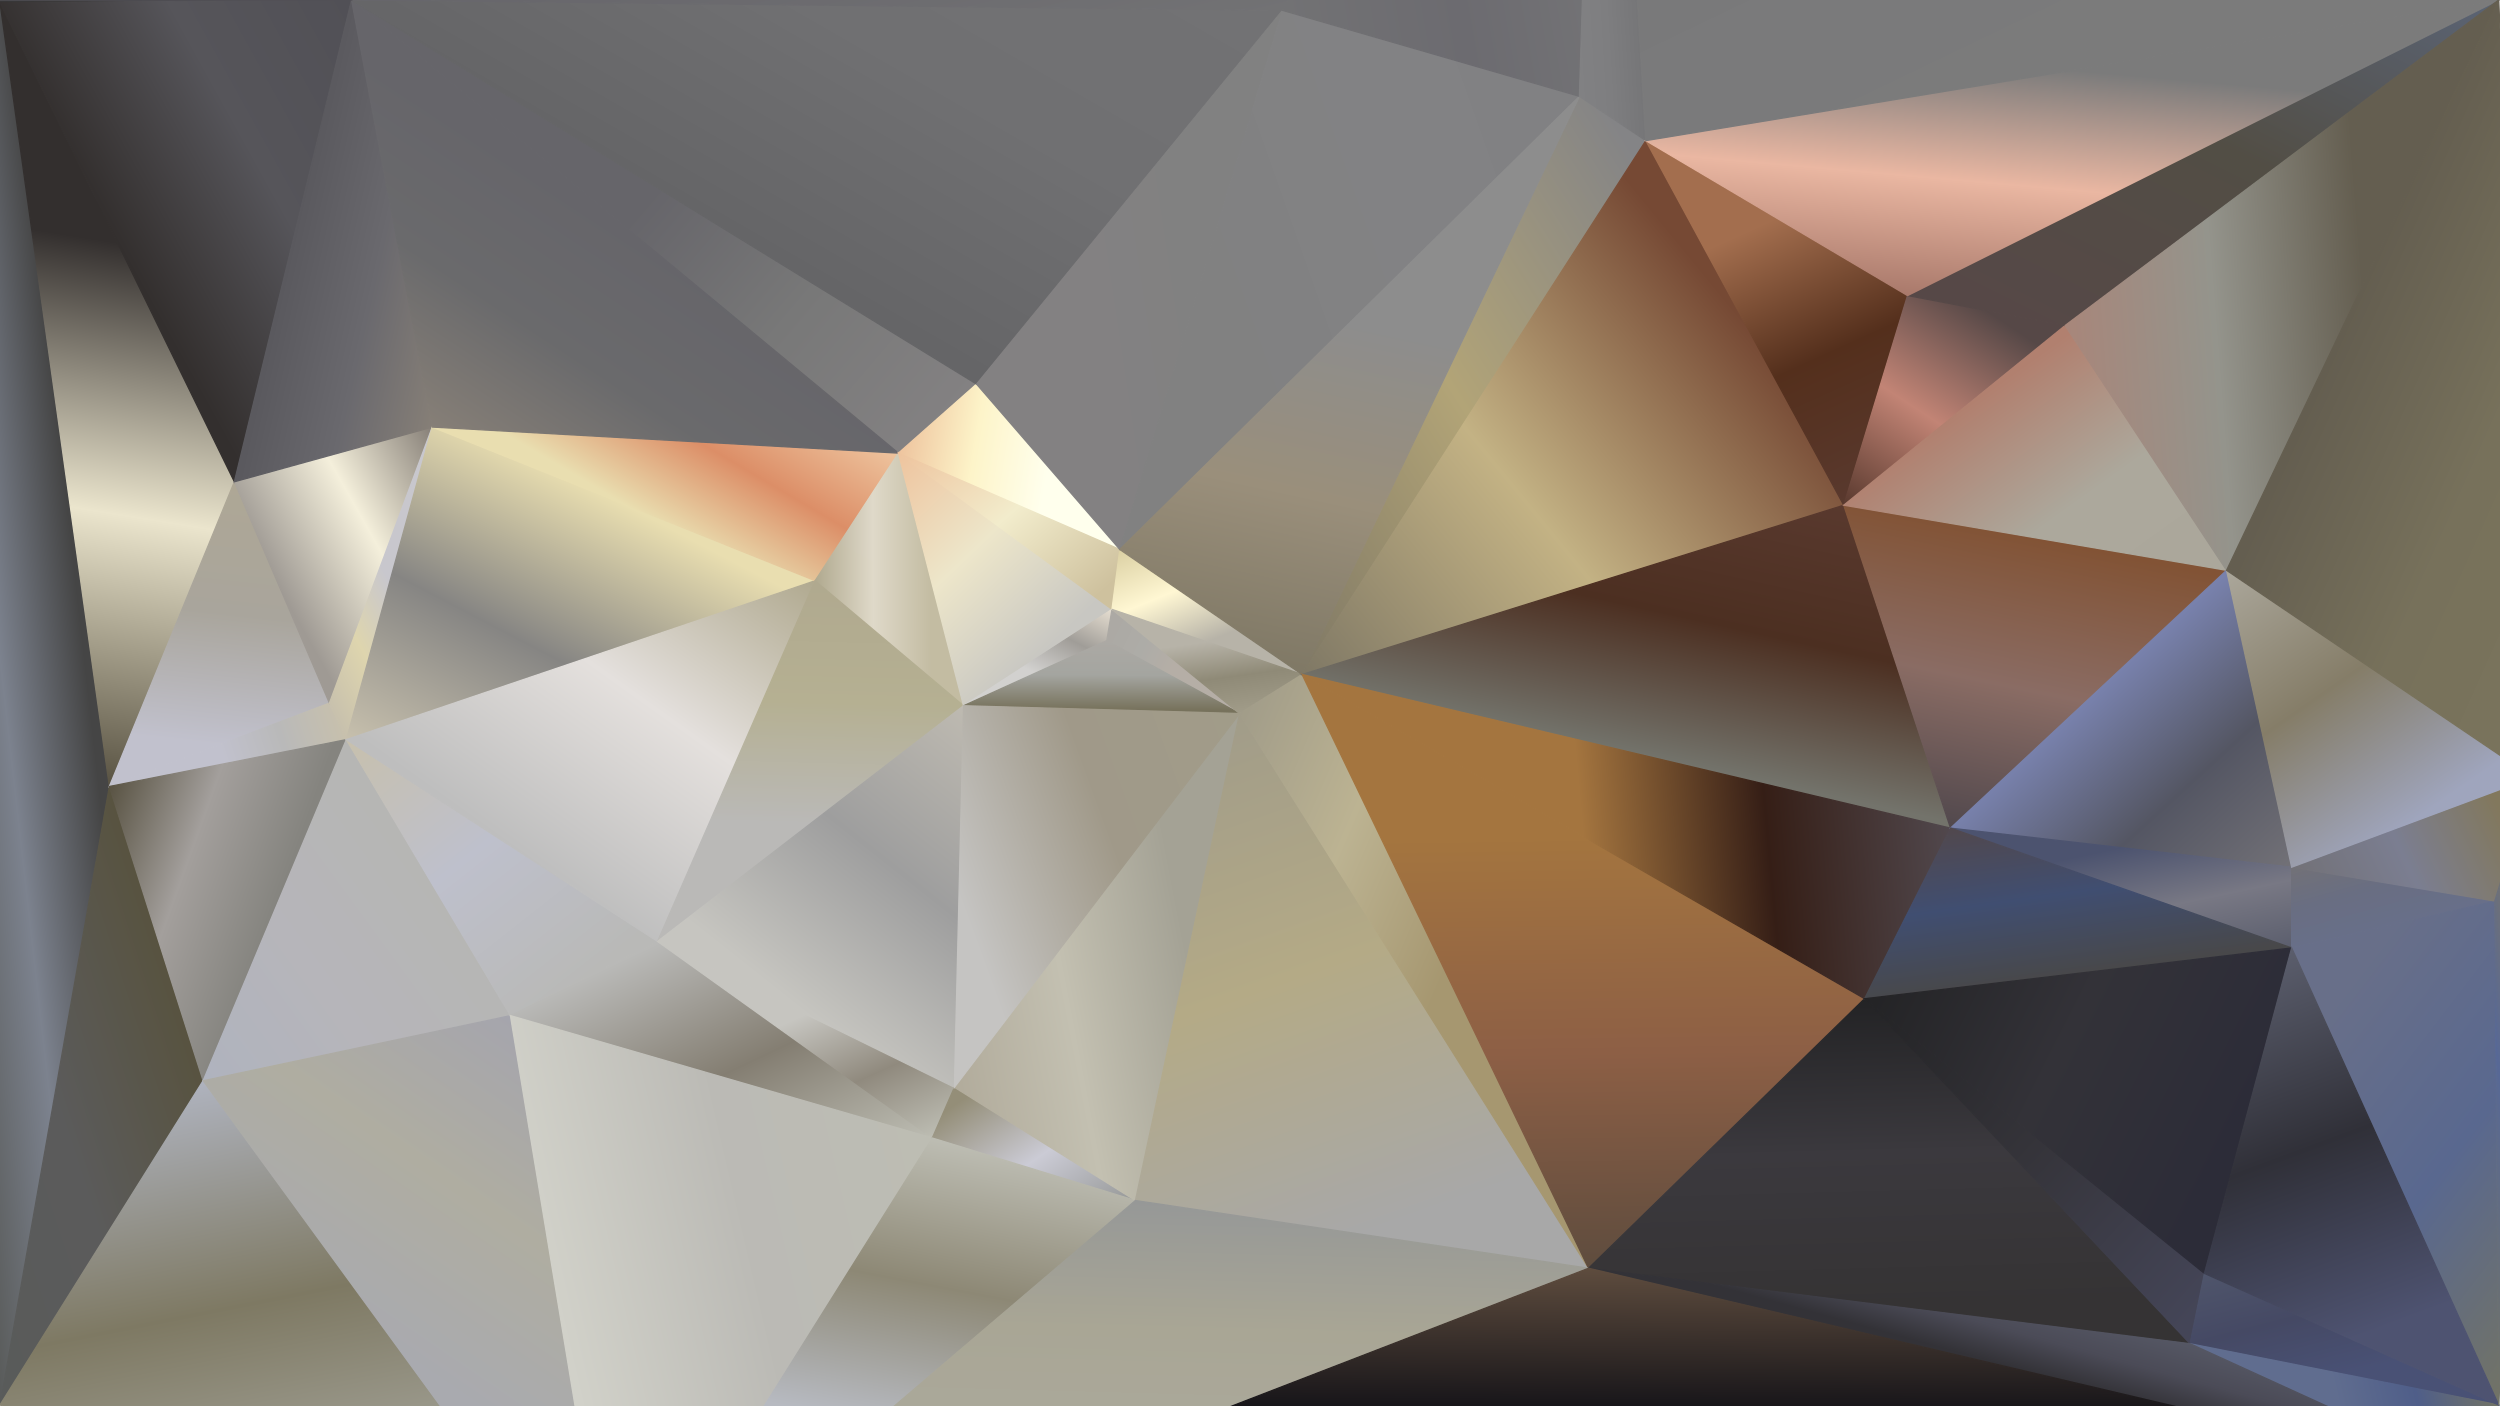 <?xml version="1.0" standalone="yes"?>
<svg width="1920" height="1080" xmlns="http://www.w3.org/2000/svg" version="1.1" >
	<defs>
	<linearGradient id="gradient-0" x1="0.000%" y1="100.000%" x2="50.000%" y2="27.948%">
					<stop offset="0.000%" stop-color="#595b5a"/>
				
					<stop offset="50.000%" stop-color="#7c828e"/>
				
					<stop offset="100.000%" stop-color="#454545"/>
				</linearGradient>
	<linearGradient id="gradient-1" x1="0.000%" y1="100.000%" x2="76.923%" y2="23.789%">
					<stop offset="0.000%" stop-color="#595b5a"/>
				
					<stop offset="50.000%" stop-color="#5b5b5b"/>
				
					<stop offset="100.000%" stop-color="#585340"/>
				</linearGradient>
	<linearGradient id="gradient-2" x1="46.667%" y1="100.000%" x2="50.000%" y2="30.565%">
					<stop offset="0.000%" stop-color="#595343"/>
				
					<stop offset="50.000%" stop-color="#ebe5cd"/>
				
					<stop offset="100.000%" stop-color="#332f2e"/>
				</linearGradient>
	<linearGradient id="gradient-3" x1="56.805%" y1="0.000%" x2="50.000%" y2="86.325%">
					<stop offset="0.000%" stop-color="#aea795"/>
				
					<stop offset="50.000%" stop-color="#a9a59c"/>
				
					<stop offset="100.000%" stop-color="#c1c1cd"/>
				</linearGradient>
	<linearGradient id="gradient-4" x1="100.000%" y1="43.750%" x2="46.429%" y2="50.000%">
					<stop offset="0.000%" stop-color="#c7c0ad"/>
				
					<stop offset="50.000%" stop-color="#b9b9b9"/>
				
					<stop offset="100.000%" stop-color="#c1c1cd"/>
				</linearGradient>
	<linearGradient id="gradient-5" x1="0.000%" y1="100.000%" x2="50.000%" y2="0.000%">
					<stop offset="0.000%" stop-color="#393a3c"/>
				
					<stop offset="50.000%" stop-color="#363636"/>
				
					<stop offset="100.000%" stop-color="#4a494e"/>
				</linearGradient>
	<linearGradient id="gradient-6" x1="100.000%" y1="0.000%" x2="33.333%" y2="50.270%">
					<stop offset="0.000%" stop-color="#515056"/>
				
					<stop offset="50.000%" stop-color="#56555a"/>
				
					<stop offset="100.000%" stop-color="#332f2e"/>
				</linearGradient>
	<linearGradient id="gradient-7" x1="0.000%" y1="13.740%" x2="69.780%" y2="50.000%">
					<stop offset="0.000%" stop-color="#595343"/>
				
					<stop offset="50.000%" stop-color="#a39f9c"/>
				
					<stop offset="100.000%" stop-color="#85847f"/>
				</linearGradient>
	<linearGradient id="gradient-8" x1="0.000%" y1="100.000%" x2="73.305%" y2="40.458%">
					<stop offset="0.000%" stop-color="#afb3be"/>
				
					<stop offset="50.000%" stop-color="#b6b5ba"/>
				
					<stop offset="100.000%" stop-color="#b6b6b4"/>
				</linearGradient>
	<linearGradient id="gradient-9" x1="100.000%" y1="0.000%" x2="24.013%" y2="59.906%">
					<stop offset="0.000%" stop-color="#867f77"/>
				
					<stop offset="50.000%" stop-color="#f4efdb"/>
				
					<stop offset="100.000%" stop-color="#9f9a94"/>
				</linearGradient>
	<linearGradient id="gradient-10" x1="100.000%" y1="88.649%" x2="29.605%" y2="50.000%">
					<stop offset="0.000%" stop-color="#867f77"/>
				
					<stop offset="50.000%" stop-color="#6a696e"/>
				
					<stop offset="100.000%" stop-color="#5a595e"/>
				</linearGradient>
	<linearGradient id="gradient-11" x1="0.000%" y1="0.000%" x2="76.360%" y2="86.557%">
					<stop offset="0.000%" stop-color="#c7c0ad"/>
				
					<stop offset="50.000%" stop-color="#bec0cc"/>
				
					<stop offset="100.000%" stop-color="#b9b9b7"/>
				</linearGradient>
	<linearGradient id="gradient-12" x1="33.051%" y1="0.000%" x2="50.000%" y2="78.753%">
					<stop offset="0.000%" stop-color="#afb3be"/>
				
					<stop offset="50.000%" stop-color="#7e7963"/>
				
					<stop offset="100.000%" stop-color="#ababa3"/>
				</linearGradient>
	<linearGradient id="gradient-13" x1="74.684%" y1="0.000%" x2="50.000%" y2="55.176%">
					<stop offset="0.000%" stop-color="#a5a5ad"/>
				
					<stop offset="50.000%" stop-color="#afada1"/>
				
					<stop offset="100.000%" stop-color="#a9aaaf"/>
				</linearGradient>
	<linearGradient id="gradient-14" x1="16.456%" y1="100.000%" x2="50.000%" y2="44.167%">
					<stop offset="0.000%" stop-color="#c7c0ad"/>
				
					<stop offset="50.000%" stop-color="#ded5ae"/>
				
					<stop offset="100.000%" stop-color="#c8c7cd"/>
				</linearGradient>
	<linearGradient id="gradient-15" x1="0.000%" y1="100.000%" x2="59.167%" y2="24.583%">
					<stop offset="0.000%" stop-color="#c7c0ad"/>
				
					<stop offset="50.000%" stop-color="#868583"/>
				
					<stop offset="100.000%" stop-color="#e9deb0"/>
				</linearGradient>
	<linearGradient id="gradient-16" x1="100.000%" y1="0.000%" x2="33.194%" y2="72.022%">
					<stop offset="0.000%" stop-color="#b0a98f"/>
				
					<stop offset="50.000%" stop-color="#e4e0dd"/>
				
					<stop offset="100.000%" stop-color="#bebebe"/>
				</linearGradient>
	<linearGradient id="gradient-17" x1="100.000%" y1="16.949%" x2="41.061%" y2="50.000%">
					<stop offset="0.000%" stop-color="#eec49e"/>
				
					<stop offset="50.000%" stop-color="#dc8e67"/>
				
					<stop offset="100.000%" stop-color="#e9deb0"/>
				</linearGradient>
	<linearGradient id="gradient-18" x1="100.000%" y1="100.000%" x2="17.438%" y2="18.874%">
					<stop offset="0.000%" stop-color="#bdbdb3"/>
				
					<stop offset="50.000%" stop-color="#847e72"/>
				
					<stop offset="100.000%" stop-color="#b9b9b7"/>
				</linearGradient>
	<linearGradient id="gradient-19" x1="92.544%" y1="100.000%" x2="50.000%" y2="37.086%">
					<stop offset="0.000%" stop-color="#bdbdb3"/>
				
					<stop offset="50.000%" stop-color="#908a7e"/>
				
					<stop offset="100.000%" stop-color="#c6c5c0"/>
				</linearGradient>
	<linearGradient id="gradient-20" x1="100.000%" y1="84.770%" x2="43.750%" y2="50.000%">
					<stop offset="0.000%" stop-color="#838182"/>
				
					<stop offset="50.000%" stop-color="#787878"/>
				
					<stop offset="100.000%" stop-color="#66656a"/>
				</linearGradient>
	<linearGradient id="gradient-21" x1="0.000%" y1="50.515%" x2="78.070%" y2="50.000%">
					<stop offset="0.000%" stop-color="#b0a98f"/>
				
					<stop offset="50.000%" stop-color="#dfd9c9"/>
				
					<stop offset="100.000%" stop-color="#c3bca2"/>
				</linearGradient>
	<linearGradient id="gradient-22" x1="51.489%" y1="0.000%" x2="50.000%" y2="67.329%">
					<stop offset="0.000%" stop-color="#b0a98f"/>
				
					<stop offset="50.000%" stop-color="#b5b092"/>
				
					<stop offset="100.000%" stop-color="#bab9b7"/>
				</linearGradient>
	<linearGradient id="gradient-23" x1="100.000%" y1="0.000%" x2="48.511%" y2="80.887%">
					<stop offset="0.000%" stop-color="#bebab1"/>
				
					<stop offset="50.000%" stop-color="#9e9e9e"/>
				
					<stop offset="100.000%" stop-color="#c6c5c0"/>
				</linearGradient>
	<linearGradient id="gradient-24" x1="100.000%" y1="19.462%" x2="12.346%" y2="50.000%">
					<stop offset="0.000%" stop-color="#bdbdb3"/>
				
					<stop offset="50.000%" stop-color="#bbbab5"/>
				
					<stop offset="100.000%" stop-color="#d1d1c9"/>
				</linearGradient>
	<linearGradient id="gradient-25" x1="14.762%" y1="94.253%" x2="50.000%" y2="50.000%">
					<stop offset="0.000%" stop-color="#867f77"/>
				
					<stop offset="50.000%" stop-color="#6a6a6c"/>
				
					<stop offset="100.000%" stop-color="#66656a"/>
				</linearGradient>
	<linearGradient id="gradient-26" x1="0.000%" y1="0.000%" x2="65.244%" y2="80.928%">
					<stop offset="0.000%" stop-color="#eec49e"/>
				
					<stop offset="50.000%" stop-color="#ede6ca"/>
				
					<stop offset="100.000%" stop-color="#c8c7c2"/>
				</linearGradient>
	<linearGradient id="gradient-27" x1="100.000%" y1="0.000%" x2="48.246%" y2="66.216%">
					<stop offset="0.000%" stop-color="#e6ded1"/>
				
					<stop offset="50.000%" stop-color="#a09d98"/>
				
					<stop offset="100.000%" stop-color="#d2d1cf"/>
				</linearGradient>
	<linearGradient id="gradient-28" x1="0.000%" y1="41.732%" x2="67.647%" y2="50.000%">
					<stop offset="0.000%" stop-color="#eec49e"/>
				
					<stop offset="50.000%" stop-color="#fdf4c9"/>
				
					<stop offset="100.000%" stop-color="#ffffed"/>
				</linearGradient>
	<linearGradient id="gradient-29" x1="0.000%" y1="0.000%" x2="98.235%" y2="80.833%">
					<stop offset="0.000%" stop-color="#eec49e"/>
				
					<stop offset="50.000%" stop-color="#f2eccc"/>
				
					<stop offset="100.000%" stop-color="#cec19e"/>
				</linearGradient>
	<linearGradient id="gradient-30" x1="100.000%" y1="100.000%" x2="5.449%" y2="22.414%">
					<stop offset="0.000%" stop-color="#969897"/>
				
					<stop offset="50.000%" stop-color="#cbcbd5"/>
				
					<stop offset="100.000%" stop-color="#948e78"/>
				</linearGradient>
	<linearGradient id="gradient-31" x1="0.000%" y1="30.000%" x2="51.961%" y2="50.000%">
					<stop offset="0.000%" stop-color="#aca9a4"/>
				
					<stop offset="50.000%" stop-color="#adaca7"/>
				
					<stop offset="100.000%" stop-color="#b5aea6"/>
				</linearGradient>
	<linearGradient id="gradient-32" x1="51.887%" y1="0.000%" x2="50.000%" y2="94.643%">
					<stop offset="0.000%" stop-color="#aca9a4"/>
				
					<stop offset="50.000%" stop-color="#a4a5a0"/>
				
					<stop offset="100.000%" stop-color="#77725c"/>
				</linearGradient>
	<linearGradient id="gradient-33" x1="100.000%" y1="2.712%" x2="33.566%" y2="50.000%">
					<stop offset="0.000%" stop-color="#727274"/>
				
					<stop offset="50.000%" stop-color="#707072"/>
				
					<stop offset="100.000%" stop-color="#656567"/>
				</linearGradient>
	<linearGradient id="gradient-34" x1="61.000%" y1="0.000%" x2="50.000%" y2="56.170%">
					<stop offset="0.000%" stop-color="#bdbdb3"/>
				
					<stop offset="50.000%" stop-color="#8d8875"/>
				
					<stop offset="100.000%" stop-color="#b7bac1"/>
				</linearGradient>
	<linearGradient id="gradient-35" x1="4.110%" y1="0.000%" x2="50.000%" y2="73.958%">
					<stop offset="0.000%" stop-color="#dbd0a3"/>
				
					<stop offset="50.000%" stop-color="#fff7d3"/>
				
					<stop offset="100.000%" stop-color="#b7b3a8"/>
				</linearGradient>
	<linearGradient id="gradient-36" x1="67.123%" y1="100.000%" x2="50.000%" y2="31.250%">
					<stop offset="0.000%" stop-color="#a19c89"/>
				
					<stop offset="50.000%" stop-color="#8f8a77"/>
				
					<stop offset="100.000%" stop-color="#b7b3a8"/>
				</linearGradient>
	<linearGradient id="gradient-37" x1="0.000%" y1="69.324%" x2="73.404%" y2="50.000%">
					<stop offset="0.000%" stop-color="#838182"/>
				
					<stop offset="50.000%" stop-color="#838182"/>
				
					<stop offset="100.000%" stop-color="#818181"/>
				</linearGradient>
	<linearGradient id="gradient-38" x1="0.000%" y1="76.738%" x2="81.735%" y2="50.000%">
					<stop offset="0.000%" stop-color="#b1ab9b"/>
				
					<stop offset="50.000%" stop-color="#c3c0b1"/>
				
					<stop offset="100.000%" stop-color="#a4a295"/>
				</linearGradient>
	<linearGradient id="gradient-39" x1="100.000%" y1="2.048%" x2="1.598%" y2="50.000%">
					<stop offset="0.000%" stop-color="#a19c89"/>
				
					<stop offset="50.000%" stop-color="#a09989"/>
				
					<stop offset="100.000%" stop-color="#c5c4c2"/>
				</linearGradient>
	<linearGradient id="gradient-40" x1="74.479%" y1="100.000%" x2="50.000%" y2="49.154%">
					<stop offset="0.000%" stop-color="#727274"/>
				
					<stop offset="50.000%" stop-color="#68676c"/>
				
					<stop offset="100.000%" stop-color="#626264"/>
				</linearGradient>
	<linearGradient id="gradient-41" x1="0.000%" y1="100.000%" x2="90.341%" y2="3.829%">
					<stop offset="0.000%" stop-color="#7f7865"/>
				
					<stop offset="50.000%" stop-color="#b2a477"/>
				
					<stop offset="100.000%" stop-color="#848486"/>
				</linearGradient>
	<linearGradient id="gradient-42" x1="22.989%" y1="0.000%" x2="50.000%" y2="93.897%">
					<stop offset="0.000%" stop-color="#a19c89"/>
				
					<stop offset="50.000%" stop-color="#b4aa86"/>
				
					<stop offset="100.000%" stop-color="#a8a8a8"/>
				</linearGradient>
	<linearGradient id="gradient-43" x1="0.000%" y1="6.579%" x2="58.955%" y2="50.000%">
					<stop offset="0.000%" stop-color="#a19c89"/>
				
					<stop offset="50.000%" stop-color="#bcb392"/>
				
					<stop offset="100.000%" stop-color="#a69770"/>
				</linearGradient>
	<linearGradient id="gradient-44" x1="100.000%" y1="15.942%" x2="17.705%" y2="50.000%">
					<stop offset="0.000%" stop-color="#818183"/>
				
					<stop offset="50.000%" stop-color="#828284"/>
				
					<stop offset="100.000%" stop-color="#818181"/>
				</linearGradient>
	<linearGradient id="gradient-45" x1="39.660%" y1="100.000%" x2="50.000%" y2="39.189%">
					<stop offset="0.000%" stop-color="#7f7865"/>
				
					<stop offset="50.000%" stop-color="#9a8f7b"/>
				
					<stop offset="100.000%" stop-color="#8d8d8d"/>
				</linearGradient>
	<linearGradient id="gradient-46" x1="0.000%" y1="100.000%" x2="81.731%" y2="34.146%">
					<stop offset="0.000%" stop-color="#7f7865"/>
				
					<stop offset="50.000%" stop-color="#c3b284"/>
				
					<stop offset="100.000%" stop-color="#764934"/>
				</linearGradient>
	<linearGradient id="gradient-47" x1="50.926%" y1="100.000%" x2="50.000%" y2="27.303%">
					<stop offset="0.000%" stop-color="#5e4c3e"/>
				
					<stop offset="50.000%" stop-color="#8d5f45"/>
				
					<stop offset="100.000%" stop-color="#a4753f"/>
				</linearGradient>
	<linearGradient id="gradient-48" x1="0.000%" y1="87.755%" x2="96.531%" y2="50.000%">
					<stop offset="0.000%" stop-color="#727274"/>
				
					<stop offset="50.000%" stop-color="#6c6b70"/>
				
					<stop offset="100.000%" stop-color="#757577"/>
				</linearGradient>
	<linearGradient id="gradient-49" x1="75.622%" y1="100.000%" x2="50.000%" y2="21.250%">
					<stop offset="0.000%" stop-color="#59392e"/>
				
					<stop offset="50.000%" stop-color="#542f1c"/>
				
					<stop offset="100.000%" stop-color="#a36e4e"/>
				</linearGradient>
	<linearGradient id="gradient-50" x1="83.534%" y1="0.000%" x2="50.000%" y2="76.210%">
					<stop offset="0.000%" stop-color="#59392e"/>
				
					<stop offset="50.000%" stop-color="#4c2f21"/>
				
					<stop offset="100.000%" stop-color="#73736b"/>
				</linearGradient>
	<linearGradient id="gradient-51" x1="100.000%" y1="47.390%" x2="43.373%" y2="50.000%">
					<stop offset="0.000%" stop-color="#51484d"/>
				
					<stop offset="50.000%" stop-color="#351e16"/>
				
					<stop offset="100.000%" stop-color="#a4753f"/>
				</linearGradient>
	<linearGradient id="gradient-52" x1="53.476%" y1="0.000%" x2="50.000%" y2="57.625%">
					<stop offset="0.000%" stop-color="#969897"/>
				
					<stop offset="50.000%" stop-color="#a9a695"/>
				
					<stop offset="100.000%" stop-color="#aba99c"/>
				</linearGradient>
	<linearGradient id="gradient-53" x1="0.000%" y1="100.000%" x2="64.412%" y2="7.143%">
					<stop offset="0.000%" stop-color="#59392e"/>
				
					<stop offset="50.000%" stop-color="#c28475"/>
				
					<stop offset="100.000%" stop-color="#564847"/>
				</linearGradient>
	<linearGradient id="gradient-54" x1="21.951%" y1="100.000%" x2="50.000%" y2="50.000%">
					<stop offset="0.000%" stop-color="#515056"/>
				
					<stop offset="50.000%" stop-color="#555459"/>
				
					<stop offset="100.000%" stop-color="#605f64"/>
				</linearGradient>
	<linearGradient id="gradient-55" x1="45.887%" y1="0.000%" x2="50.000%" y2="89.057%">
					<stop offset="0.000%" stop-color="#232325"/>
				
					<stop offset="50.000%" stop-color="#3b393e"/>
				
					<stop offset="100.000%" stop-color="#353334"/>
				</linearGradient>
	<linearGradient id="gradient-56" x1="0.000%" y1="0.000%" x2="97.893%" y2="89.811%">
					<stop offset="0.000%" stop-color="#232325"/>
				
					<stop offset="50.000%" stop-color="#35343a"/>
				
					<stop offset="100.000%" stop-color="#444557"/>
				</linearGradient>
	<linearGradient id="gradient-57" x1="27.891%" y1="100.000%" x2="50.000%" y2="10.081%">
					<stop offset="0.000%" stop-color="#51484d"/>
				
					<stop offset="50.000%" stop-color="#8a6c64"/>
				
					<stop offset="100.000%" stop-color="#825335"/>
				</linearGradient>
	<linearGradient id="gradient-58" x1="100.000%" y1="100.000%" x2="28.912%" y2="36.702%">
					<stop offset="0.000%" stop-color="#aba79b"/>
				
					<stop offset="50.000%" stop-color="#aca89c"/>
				
					<stop offset="100.000%" stop-color="#b1806f"/>
				</linearGradient>
	<linearGradient id="gradient-59" x1="100.000%" y1="100.000%" x2="40.458%" y2="43.421%">
					<stop offset="0.000%" stop-color="#727177"/>
				
					<stop offset="50.000%" stop-color="#545663"/>
				
					<stop offset="100.000%" stop-color="#7881ac"/>
				</linearGradient>
	<linearGradient id="gradient-60" x1="100.000%" y1="100.000%" x2="50.000%" y2="16.304%">
					<stop offset="0.000%" stop-color="#5b5e6d"/>
				
					<stop offset="50.000%" stop-color="#787884"/>
				
					<stop offset="100.000%" stop-color="#4c536f"/>
				</linearGradient>
	<linearGradient id="gradient-61" x1="20.122%" y1="0.000%" x2="50.000%" y2="85.115%">
					<stop offset="0.000%" stop-color="#51484d"/>
				
					<stop offset="50.000%" stop-color="#404e71"/>
				
					<stop offset="100.000%" stop-color="#48484a"/>
				</linearGradient>
	<linearGradient id="gradient-62" x1="0.000%" y1="15.600%" x2="89.787%" y2="50.000%">
					<stop offset="0.000%" stop-color="#232325"/>
				
					<stop offset="50.000%" stop-color="#333238"/>
				
					<stop offset="100.000%" stop-color="#2c2c38"/>
				</linearGradient>
	<linearGradient id="gradient-63" x1="0.000%" y1="94.066%" x2="66.667%" y2="50.000%">
					<stop offset="0.000%" stop-color="#818183"/>
				
					<stop offset="50.000%" stop-color="#7e7e80"/>
				
					<stop offset="100.000%" stop-color="#767678"/>
				</linearGradient>
	<linearGradient id="gradient-64" x1="0.000%" y1="0.000%" x2="50.000%" y2="70.968%">
					<stop offset="0.000%" stop-color="#727177"/>
				
					<stop offset="50.000%" stop-color="#696e82"/>
				
					<stop offset="100.000%" stop-color="#686f89"/>
				</linearGradient>
	<linearGradient id="gradient-65" x1="100.000%" y1="0.000%" x2="13.326%" y2="95.400%">
					<stop offset="0.000%" stop-color="#5b6475"/>
				
					<stop offset="50.000%" stop-color="#524e45"/>
				
					<stop offset="100.000%" stop-color="#564847"/>
				</linearGradient>
	<linearGradient id="gradient-66" x1="4.641%" y1="0.000%" x2="50.000%" y2="76.733%">
					<stop offset="0.000%" stop-color="#4f556b"/>
				
					<stop offset="50.000%" stop-color="#454964"/>
				
					<stop offset="100.000%" stop-color="#495175"/>
				</linearGradient>
	<linearGradient id="gradient-67" x1="100.000%" y1="44.762%" x2="48.523%" y2="50.000%">
					<stop offset="0.000%" stop-color="#727365"/>
				
					<stop offset="50.000%" stop-color="#4f5e89"/>
				
					<stop offset="100.000%" stop-color="#606d8f"/>
				</linearGradient>
	<linearGradient id="gradient-68" x1="66.763%" y1="35.583%" x2="50.000%" y2="50.000%">
					<stop offset="0.000%" stop-color="#555764"/>
				
					<stop offset="50.000%" stop-color="#4b4b57"/>
				
					<stop offset="100.000%" stop-color="#333237"/>
				</linearGradient>
	<linearGradient id="gradient-69" x1="51.944%" y1="0.000%" x2="50.000%" y2="78.201%">
					<stop offset="0.000%" stop-color="#5e4c3e"/>
				
					<stop offset="50.000%" stop-color="#131217"/>
				
					<stop offset="100.000%" stop-color="#807f7a"/>
				</linearGradient>
	<linearGradient id="gradient-70" x1="100.000%" y1="100.000%" x2="49.057%" y2="4.651%">
					<stop offset="0.000%" stop-color="#727365"/>
				
					<stop offset="50.000%" stop-color="#59688f"/>
				
					<stop offset="100.000%" stop-color="#686f89"/>
				</linearGradient>
	<linearGradient id="gradient-71" x1="29.646%" y1="0.000%" x2="50.000%" y2="85.613%">
					<stop offset="0.000%" stop-color="#5b5e6d"/>
				
					<stop offset="50.000%" stop-color="#303038"/>
				
					<stop offset="100.000%" stop-color="#4e5371"/>
				</linearGradient>
	<linearGradient id="gradient-72" x1="30.687%" y1="100.000%" x2="50.000%" y2="23.789%">
					<stop offset="0.000%" stop-color="#a9796b"/>
				
					<stop offset="50.000%" stop-color="#eab7a2"/>
				
					<stop offset="100.000%" stop-color="#7b7b7b"/>
				</linearGradient>
	<linearGradient id="gradient-73" x1="0.000%" y1="0.000%" x2="52.467%" y2="90.576%">
					<stop offset="0.000%" stop-color="#757577"/>
				
					<stop offset="50.000%" stop-color="#78787a"/>
				
					<stop offset="100.000%" stop-color="#7b7b7b"/>
				</linearGradient>
	<linearGradient id="gradient-74" x1="0.000%" y1="57.078%" x2="68.619%" y2="50.000%">
					<stop offset="0.000%" stop-color="#a8867a"/>
				
					<stop offset="50.000%" stop-color="#94948c"/>
				
					<stop offset="100.000%" stop-color="#645e50"/>
				</linearGradient>
	<linearGradient id="gradient-75" x1="0.000%" y1="72.632%" x2="92.162%" y2="50.000%">
					<stop offset="0.000%" stop-color="#727177"/>
				
					<stop offset="50.000%" stop-color="#7b7e91"/>
				
					<stop offset="100.000%" stop-color="#82785d"/>
				</linearGradient>
	<linearGradient id="gradient-76" x1="0.000%" y1="0.000%" x2="60.638%" y2="84.868%">
					<stop offset="0.000%" stop-color="#aba79b"/>
				
					<stop offset="50.000%" stop-color="#857d68"/>
				
					<stop offset="100.000%" stop-color="#9fa5bd"/>
				</linearGradient>
	<linearGradient id="gradient-77" x1="10.345%" y1="100.000%" x2="50.000%" y2="9.855%">
					<stop offset="0.000%" stop-color="#727365"/>
				
					<stop offset="50.000%" stop-color="#576896"/>
				
					<stop offset="100.000%" stop-color="#82785d"/>
				</linearGradient>
	<linearGradient id="gradient-78" x1="100.000%" y1="100.000%" x2="44.468%" y2="36.683%">
					<stop offset="0.000%" stop-color="#7a745c"/>
				
					<stop offset="50.000%" stop-color="#77715b"/>
				
					<stop offset="100.000%" stop-color="#645e50"/>
				</linearGradient>
		</defs>
	<polygon points="0,2 0,1079 84,604" fill="url(#gradient-0)" stroke="url(#gradient-0)" stroke-width="1" stroke-linejoin="miter"/>
	<polygon points="84,604 0,1079 156,830" fill="url(#gradient-1)" stroke="url(#gradient-1)" stroke-width="1" stroke-linejoin="miter"/>
	<polygon points="0,2 84,604 180,370" fill="url(#gradient-2)" stroke="url(#gradient-2)" stroke-width="1" stroke-linejoin="miter"/>
	<polygon points="180,370 84,604 253,540" fill="url(#gradient-3)" stroke="url(#gradient-3)" stroke-width="1" stroke-linejoin="miter"/>
	<polygon points="253,540 84,604 266,568" fill="url(#gradient-4)" stroke="url(#gradient-4)" stroke-width="1" stroke-linejoin="miter"/>
	<polygon points="0,0 0,2 270,0" fill="url(#gradient-5)" stroke="url(#gradient-5)" stroke-width="1" stroke-linejoin="miter"/>
	<polygon points="0,2 180,370 270,0" fill="url(#gradient-6)" stroke="url(#gradient-6)" stroke-width="1" stroke-linejoin="miter"/>
	<polygon points="84,604 156,830 266,568" fill="url(#gradient-7)" stroke="url(#gradient-7)" stroke-width="1" stroke-linejoin="miter"/>
	<polygon points="266,568 156,830 392,780" fill="url(#gradient-8)" stroke="url(#gradient-8)" stroke-width="1" stroke-linejoin="miter"/>
	<polygon points="180,370 253,540 332,328" fill="url(#gradient-9)" stroke="url(#gradient-9)" stroke-width="1" stroke-linejoin="miter"/>
	<polygon points="270,0 180,370 332,328" fill="url(#gradient-10)" stroke="url(#gradient-10)" stroke-width="1" stroke-linejoin="miter"/>
	<polygon points="266,568 392,780 505,723" fill="url(#gradient-11)" stroke="url(#gradient-11)" stroke-width="1" stroke-linejoin="miter"/>
	<polygon points="156,830 0,1079 472,1263" fill="url(#gradient-12)" stroke="url(#gradient-12)" stroke-width="1" stroke-linejoin="miter"/>
	<polygon points="392,780 156,830 472,1263" fill="url(#gradient-13)" stroke="url(#gradient-13)" stroke-width="1" stroke-linejoin="miter"/>
	<polygon points="253,540 266,568 332,328" fill="url(#gradient-14)" stroke="url(#gradient-14)" stroke-width="1" stroke-linejoin="miter"/>
	<polygon points="332,328 266,568 626,446" fill="url(#gradient-15)" stroke="url(#gradient-15)" stroke-width="1" stroke-linejoin="miter"/>
	<polygon points="266,568 505,723 626,446" fill="url(#gradient-16)" stroke="url(#gradient-16)" stroke-width="1" stroke-linejoin="miter"/>
	<polygon points="332,328 626,446 690,348" fill="url(#gradient-17)" stroke="url(#gradient-17)" stroke-width="1" stroke-linejoin="miter"/>
	<polygon points="505,723 392,780 716,874" fill="url(#gradient-18)" stroke="url(#gradient-18)" stroke-width="1" stroke-linejoin="miter"/>
	<polygon points="505,723 716,874 733,835" fill="url(#gradient-19)" stroke="url(#gradient-19)" stroke-width="1" stroke-linejoin="miter"/>
	<polygon points="270,0 690,348 750,295" fill="url(#gradient-20)" stroke="url(#gradient-20)" stroke-width="1" stroke-linejoin="miter"/>
	<polygon points="690,348 626,446 740,542" fill="url(#gradient-21)" stroke="url(#gradient-21)" stroke-width="1" stroke-linejoin="miter"/>
	<polygon points="626,446 505,723 740,542" fill="url(#gradient-22)" stroke="url(#gradient-22)" stroke-width="1" stroke-linejoin="miter"/>
	<polygon points="505,723 733,835 740,542" fill="url(#gradient-23)" stroke="url(#gradient-23)" stroke-width="1" stroke-linejoin="miter"/>
	<polygon points="392,780 472,1263 716,874" fill="url(#gradient-24)" stroke="url(#gradient-24)" stroke-width="1" stroke-linejoin="miter"/>
	<polygon points="270,0 332,328 690,348" fill="url(#gradient-25)" stroke="url(#gradient-25)" stroke-width="1" stroke-linejoin="miter"/>
	<polygon points="690,348 740,542 854,468" fill="url(#gradient-26)" stroke="url(#gradient-26)" stroke-width="1" stroke-linejoin="miter"/>
	<polygon points="740,542 850,492 854,468" fill="url(#gradient-27)" stroke="url(#gradient-27)" stroke-width="1" stroke-linejoin="miter"/>
	<polygon points="750,295 690,348 860,422" fill="url(#gradient-28)" stroke="url(#gradient-28)" stroke-width="1" stroke-linejoin="miter"/>
	<polygon points="690,348 854,468 860,422" fill="url(#gradient-29)" stroke="url(#gradient-29)" stroke-width="1" stroke-linejoin="miter"/>
	<polygon points="733,835 716,874 872,922" fill="url(#gradient-30)" stroke="url(#gradient-30)" stroke-width="1" stroke-linejoin="miter"/>
	<polygon points="854,468 850,492 952,548" fill="url(#gradient-31)" stroke="url(#gradient-31)" stroke-width="1" stroke-linejoin="miter"/>
	<polygon points="850,492 740,542 952,548" fill="url(#gradient-32)" stroke="url(#gradient-32)" stroke-width="1" stroke-linejoin="miter"/>
	<polygon points="270,0 750,295 985,8" fill="url(#gradient-33)" stroke="url(#gradient-33)" stroke-width="1" stroke-linejoin="miter"/>
	<polygon points="716,874 472,1263 872,922" fill="url(#gradient-34)" stroke="url(#gradient-34)" stroke-width="1" stroke-linejoin="miter"/>
	<polygon points="860,422 854,468 1000,518" fill="url(#gradient-35)" stroke="url(#gradient-35)" stroke-width="1" stroke-linejoin="miter"/>
	<polygon points="854,468 952,548 1000,518" fill="url(#gradient-36)" stroke="url(#gradient-36)" stroke-width="1" stroke-linejoin="miter"/>
	<polygon points="750,295 860,422 985,8" fill="url(#gradient-37)" stroke="url(#gradient-37)" stroke-width="1" stroke-linejoin="miter"/>
	<polygon points="733,835 872,922 952,548" fill="url(#gradient-38)" stroke="url(#gradient-38)" stroke-width="1" stroke-linejoin="miter"/>
	<polygon points="740,542 733,835 952,548" fill="url(#gradient-39)" stroke="url(#gradient-39)" stroke-width="1" stroke-linejoin="miter"/>
	<polygon points="270,0 985,8 1230,-465" fill="url(#gradient-40)" stroke="url(#gradient-40)" stroke-width="1" stroke-linejoin="miter"/>
	<polygon points="1213,74 1000,518 1264,108" fill="url(#gradient-41)" stroke="url(#gradient-41)" stroke-width="1" stroke-linejoin="miter"/>
	<polygon points="952,548 872,922 1220,974" fill="url(#gradient-42)" stroke="url(#gradient-42)" stroke-width="1" stroke-linejoin="miter"/>
	<polygon points="1000,518 952,548 1220,974" fill="url(#gradient-43)" stroke="url(#gradient-43)" stroke-width="1" stroke-linejoin="miter"/>
	<polygon points="985,8 860,422 1213,74" fill="url(#gradient-44)" stroke="url(#gradient-44)" stroke-width="1" stroke-linejoin="miter"/>
	<polygon points="860,422 1000,518 1213,74" fill="url(#gradient-45)" stroke="url(#gradient-45)" stroke-width="1" stroke-linejoin="miter"/>
	<polygon points="1264,108 1000,518 1416,388" fill="url(#gradient-46)" stroke="url(#gradient-46)" stroke-width="1" stroke-linejoin="miter"/>
	<polygon points="1000,518 1220,974 1432,767" fill="url(#gradient-47)" stroke="url(#gradient-47)" stroke-width="1" stroke-linejoin="miter"/>
	<polygon points="985,8 1213,74 1230,-465" fill="url(#gradient-48)" stroke="url(#gradient-48)" stroke-width="1" stroke-linejoin="miter"/>
	<polygon points="1264,108 1416,388 1465,227" fill="url(#gradient-49)" stroke="url(#gradient-49)" stroke-width="1" stroke-linejoin="miter"/>
	<polygon points="1416,388 1000,518 1498,636" fill="url(#gradient-50)" stroke="url(#gradient-50)" stroke-width="1" stroke-linejoin="miter"/>
	<polygon points="1000,518 1432,767 1498,636" fill="url(#gradient-51)" stroke="url(#gradient-51)" stroke-width="1" stroke-linejoin="miter"/>
	<polygon points="872,922 472,1263 1220,974" fill="url(#gradient-52)" stroke="url(#gradient-52)" stroke-width="1" stroke-linejoin="miter"/>
	<polygon points="1465,227 1416,388 1586,250" fill="url(#gradient-53)" stroke="url(#gradient-53)" stroke-width="1" stroke-linejoin="miter"/>
	<polygon points="0,0 270,0 1230,-465" fill="url(#gradient-54)" stroke="url(#gradient-54)" stroke-width="1" stroke-linejoin="miter"/>
	<polygon points="1432,767 1220,974 1682,1032" fill="url(#gradient-55)" stroke="url(#gradient-55)" stroke-width="1" stroke-linejoin="miter"/>
	<polygon points="1432,767 1682,1032 1693,978" fill="url(#gradient-56)" stroke="url(#gradient-56)" stroke-width="1" stroke-linejoin="miter"/>
	<polygon points="1416,388 1498,636 1710,438" fill="url(#gradient-57)" stroke="url(#gradient-57)" stroke-width="1" stroke-linejoin="miter"/>
	<polygon points="1586,250 1416,388 1710,438" fill="url(#gradient-58)" stroke="url(#gradient-58)" stroke-width="1" stroke-linejoin="miter"/>
	<polygon points="1710,438 1498,636 1760,666" fill="url(#gradient-59)" stroke="url(#gradient-59)" stroke-width="1" stroke-linejoin="miter"/>
	<polygon points="1498,636 1760,728 1760,666" fill="url(#gradient-60)" stroke="url(#gradient-60)" stroke-width="1" stroke-linejoin="miter"/>
	<polygon points="1498,636 1432,767 1760,728" fill="url(#gradient-61)" stroke="url(#gradient-61)" stroke-width="1" stroke-linejoin="miter"/>
	<polygon points="1432,767 1693,978 1760,728" fill="url(#gradient-62)" stroke="url(#gradient-62)" stroke-width="1" stroke-linejoin="miter"/>
	<polygon points="1230,-465 1213,74 1264,108" fill="url(#gradient-63)" stroke="url(#gradient-63)" stroke-width="1" stroke-linejoin="miter"/>
	<polygon points="1760,666 1760,728 1916,692" fill="url(#gradient-64)" stroke="url(#gradient-64)" stroke-width="1" stroke-linejoin="miter"/>
	<polygon points="1465,227 1586,250 1919,0" fill="url(#gradient-65)" stroke="url(#gradient-65)" stroke-width="1" stroke-linejoin="miter"/>
	<polygon points="1693,978 1682,1032 1919,1079" fill="url(#gradient-66)" stroke="url(#gradient-66)" stroke-width="1" stroke-linejoin="miter"/>
	<polygon points="1682,1032 1912,1137 1919,1079" fill="url(#gradient-67)" stroke="url(#gradient-67)" stroke-width="1" stroke-linejoin="miter"/>
	<polygon points="1682,1032 1220,974 1912,1137" fill="url(#gradient-68)" stroke="url(#gradient-68)" stroke-width="1" stroke-linejoin="miter"/>
	<polygon points="1220,974 472,1263 1912,1137" fill="url(#gradient-69)" stroke="url(#gradient-69)" stroke-width="1" stroke-linejoin="miter"/>
	<polygon points="1916,692 1760,728 1919,1079" fill="url(#gradient-70)" stroke="url(#gradient-70)" stroke-width="1" stroke-linejoin="miter"/>
	<polygon points="1760,728 1693,978 1919,1079" fill="url(#gradient-71)" stroke="url(#gradient-71)" stroke-width="1" stroke-linejoin="miter"/>
	<polygon points="1264,108 1465,227 1919,0" fill="url(#gradient-72)" stroke="url(#gradient-72)" stroke-width="1" stroke-linejoin="miter"/>
	<polygon points="1230,-465 1264,108 1919,0" fill="url(#gradient-73)" stroke="url(#gradient-73)" stroke-width="1" stroke-linejoin="miter"/>
	<polygon points="1586,250 1710,438 1919,0" fill="url(#gradient-74)" stroke="url(#gradient-74)" stroke-width="1" stroke-linejoin="miter"/>
	<polygon points="1760,666 1916,692 1945,597" fill="url(#gradient-75)" stroke="url(#gradient-75)" stroke-width="1" stroke-linejoin="miter"/>
	<polygon points="1710,438 1760,666 1945,597" fill="url(#gradient-76)" stroke="url(#gradient-76)" stroke-width="1" stroke-linejoin="miter"/>
	<polygon points="1916,692 1919,1079 1945,597" fill="url(#gradient-77)" stroke="url(#gradient-77)" stroke-width="1" stroke-linejoin="miter"/>
	<polygon points="1919,0 1710,438 1945,597" fill="url(#gradient-78)" stroke="url(#gradient-78)" stroke-width="1" stroke-linejoin="miter"/>
	
</svg>